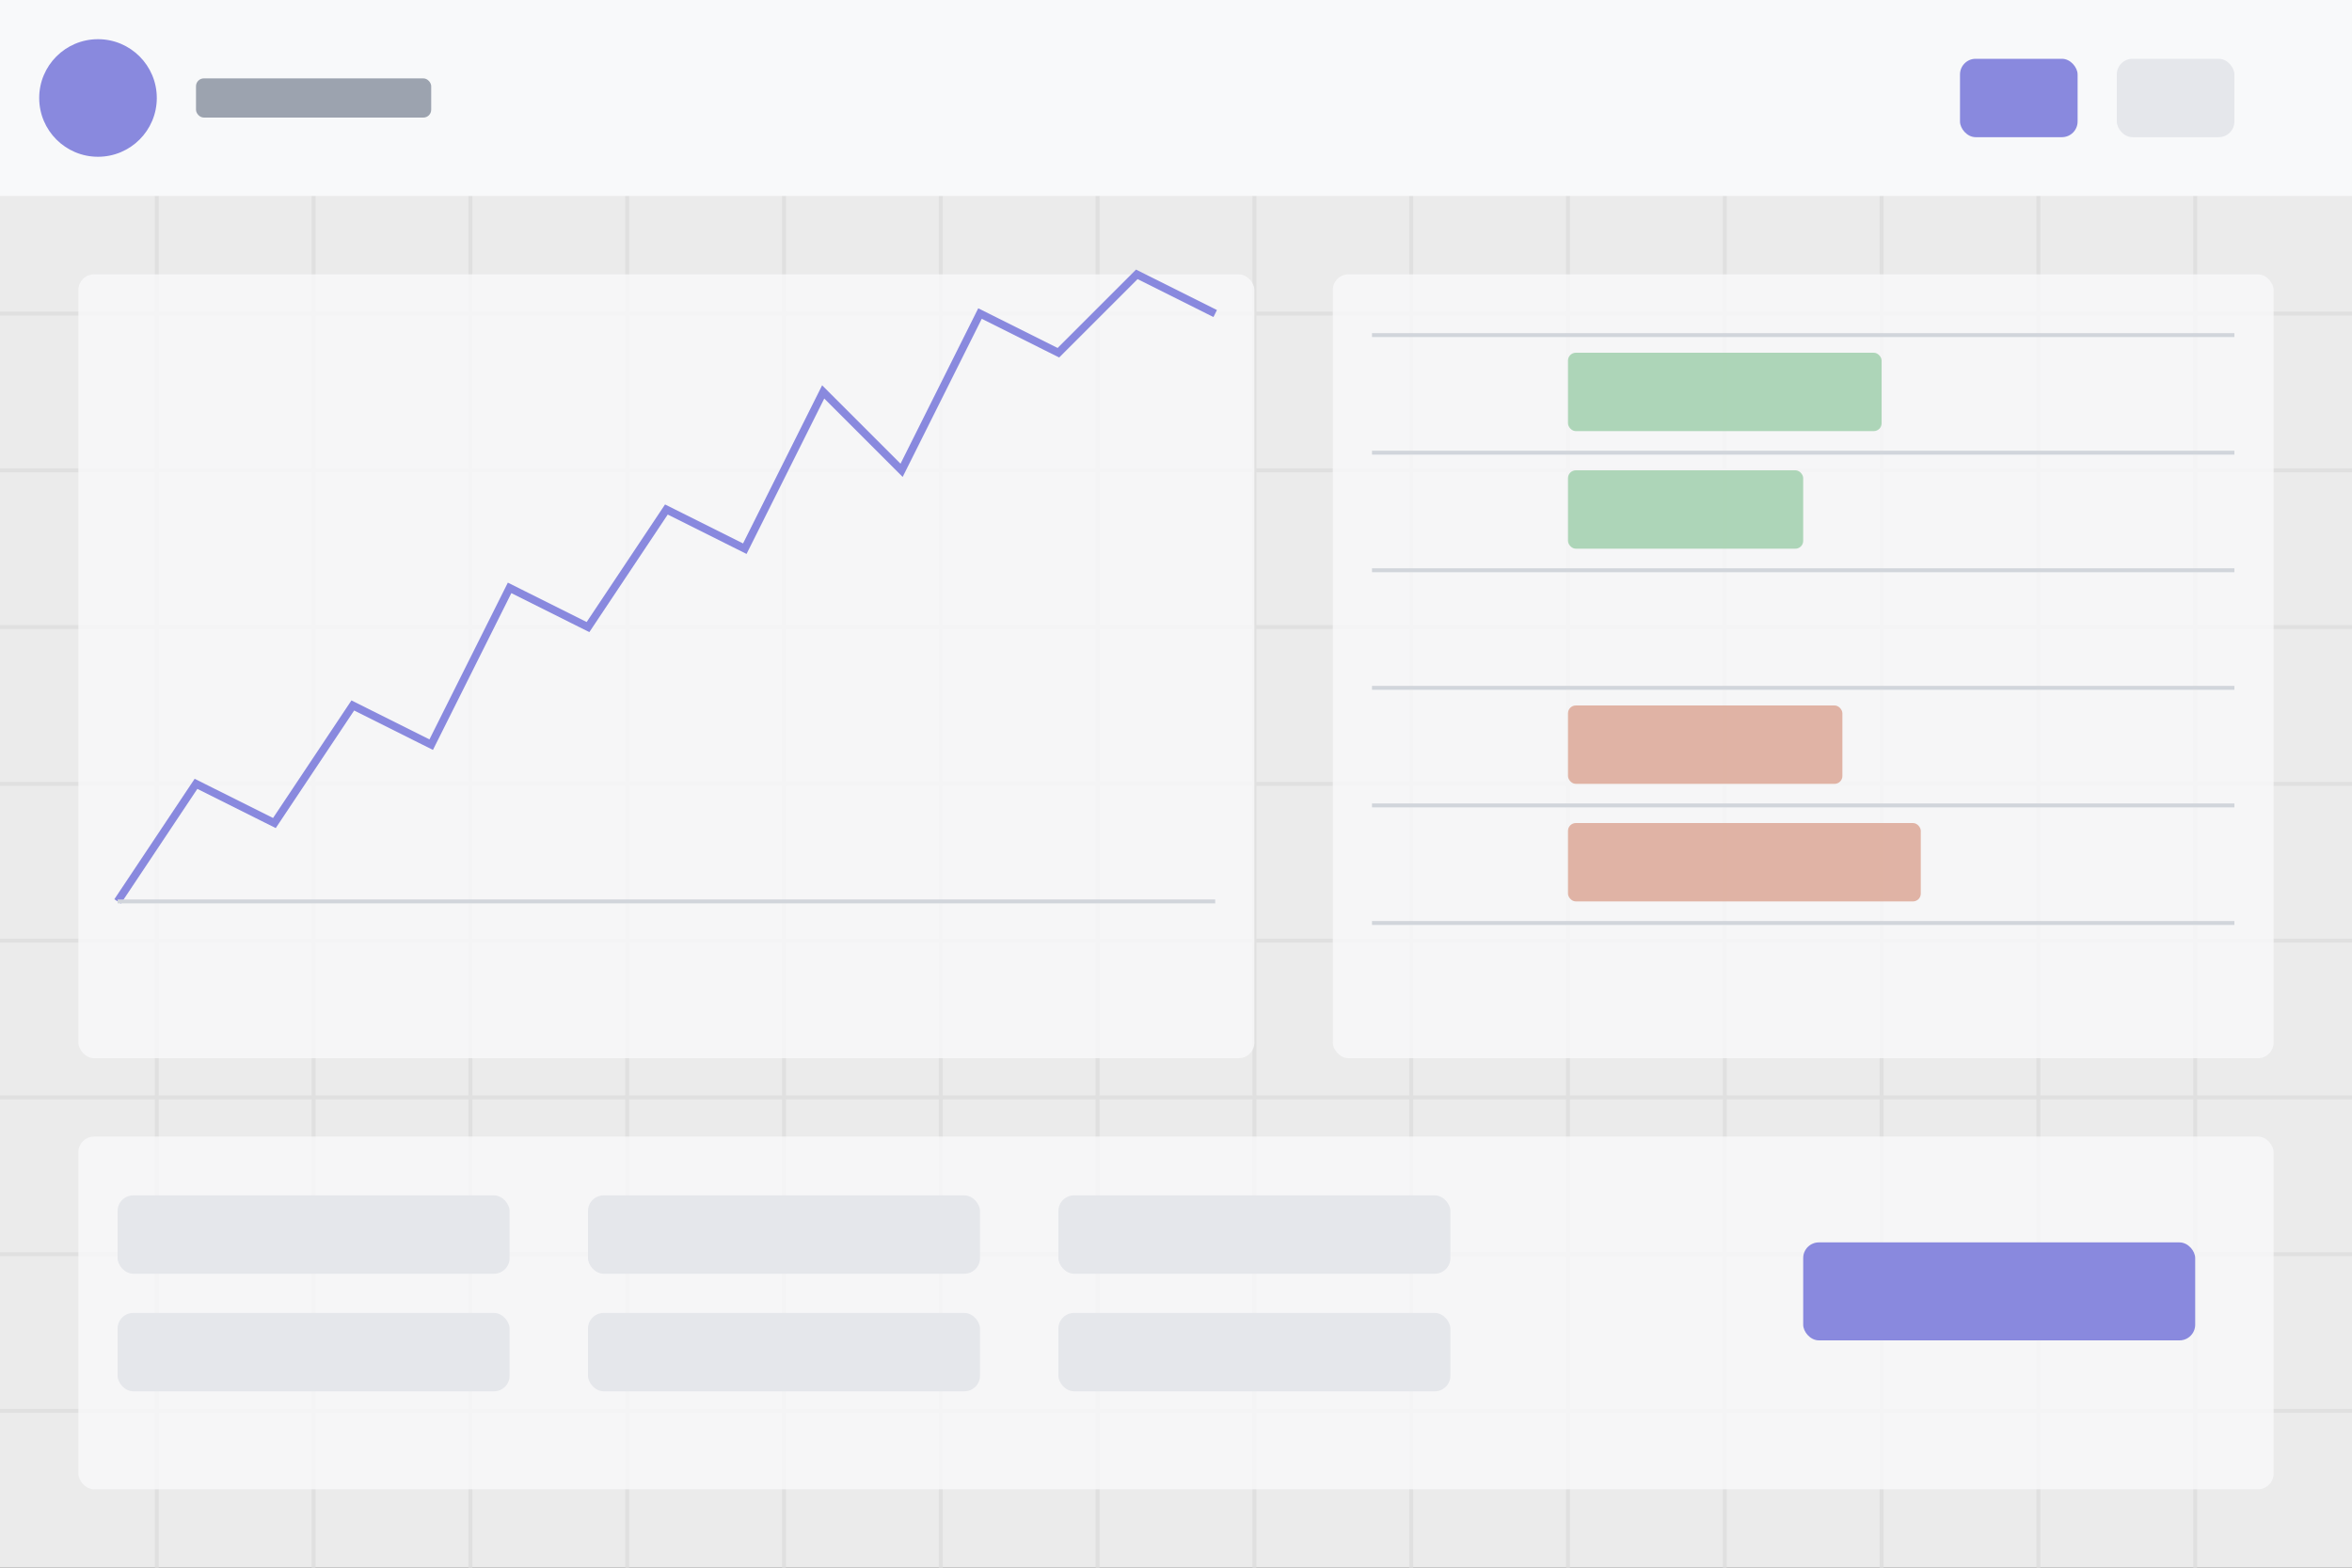 
<svg width="600" height="400" viewBox="0 0 600 400" xmlns="http://www.w3.org/2000/svg">
  <rect x="0" y="0" width="600" height="400" fill="#333333" stroke="none"/>
  <!-- Background grid -->
  <rect width="600" height="400" fill="#FFFFFF" opacity="0.9" />
  <path stroke="#E0E0E0" stroke-width="1" d="M0,40 L600,40 M0,80 L600,80 M0,120 L600,120 M0,160 L600,160 M0,200 L600,200 M0,240 L600,240 M0,280 L600,280 M0,320 L600,320 M0,360 L600,360" />
  <path stroke="#E0E0E0" stroke-width="1" d="M40,0 L40,400 M80,0 L80,400 M120,0 L120,400 M160,0 L160,400 M200,0 L200,400 M240,0 L240,400 M280,0 L280,400 M320,0 L320,400 M360,0 L360,400 M400,0 L400,400 M440,0 L440,400 M480,0 L480,400 M520,0 L520,400 M560,0 L560,400" />
  
  <!-- Header area -->
  <rect x="0" y="0" width="600" height="50" fill="#F8F9FA" />
  <circle cx="25" cy="25" r="15" fill="#8989DE" />
  <rect x="50" y="20" width="60" height="10" rx="2" fill="#9CA3AF" />
  <rect x="500" y="15" width="30" height="20" rx="4" fill="#8989DE" />
  <rect x="540" y="15" width="30" height="20" rx="4" fill="#E5E7EB" />
  
  <!-- Chart area -->
  <rect x="20" y="70" width="300" height="200" rx="4" fill="#F8F9FA" opacity="0.8" />
  
  <!-- Stock chart -->
  <polyline points="30,230 50,200 70,210 90,180 110,190 130,150 150,160 170,130 190,140 210,100 230,120 250,80 270,90 290,70 310,80" 
            stroke="#8989DE" stroke-width="2" fill="none" />
  <path d="M30,230 L310,230" stroke="#D1D5DB" stroke-width="1" />
  
  <!-- Order book -->
  <rect x="340" y="70" width="240" height="200" rx="4" fill="#F8F9FA" opacity="0.8" />
  <rect x="350" y="85" width="220" height="1" fill="#D1D5DB" />
  <rect x="350" y="115" width="220" height="1" fill="#D1D5DB" />
  <rect x="350" y="145" width="220" height="1" fill="#D1D5DB" />
  <rect x="350" y="175" width="220" height="1" fill="#D1D5DB" />
  <rect x="350" y="205" width="220" height="1" fill="#D1D5DB" />
  <rect x="350" y="235" width="220" height="1" fill="#D1D5DB" />
  
  <!-- Green/red price bars -->
  <rect x="400" y="90" width="80" height="20" rx="2" fill="#7EBF8E" opacity="0.6" />
  <rect x="400" y="120" width="60" height="20" rx="2" fill="#7EBF8E" opacity="0.6" />
  <rect x="400" y="180" width="70" height="20" rx="2" fill="#D2886F" opacity="0.6" />
  <rect x="400" y="210" width="90" height="20" rx="2" fill="#D2886F" opacity="0.6" />
  
  <!-- Bottom panel -->
  <rect x="20" y="290" width="560" height="90" rx="4" fill="#F8F9FA" opacity="0.8" />
  <rect x="30" y="305" width="100" height="20" rx="4" fill="#E5E7EB" />
  <rect x="30" y="335" width="100" height="20" rx="4" fill="#E5E7EB" />
  <rect x="150" y="305" width="100" height="20" rx="4" fill="#E5E7EB" />
  <rect x="150" y="335" width="100" height="20" rx="4" fill="#E5E7EB" />
  <rect x="270" y="305" width="100" height="20" rx="4" fill="#E5E7EB" />
  <rect x="270" y="335" width="100" height="20" rx="4" fill="#E5E7EB" />
  <rect x="460" y="317" width="100" height="25" rx="4" fill="#8989DE" />
</svg>
